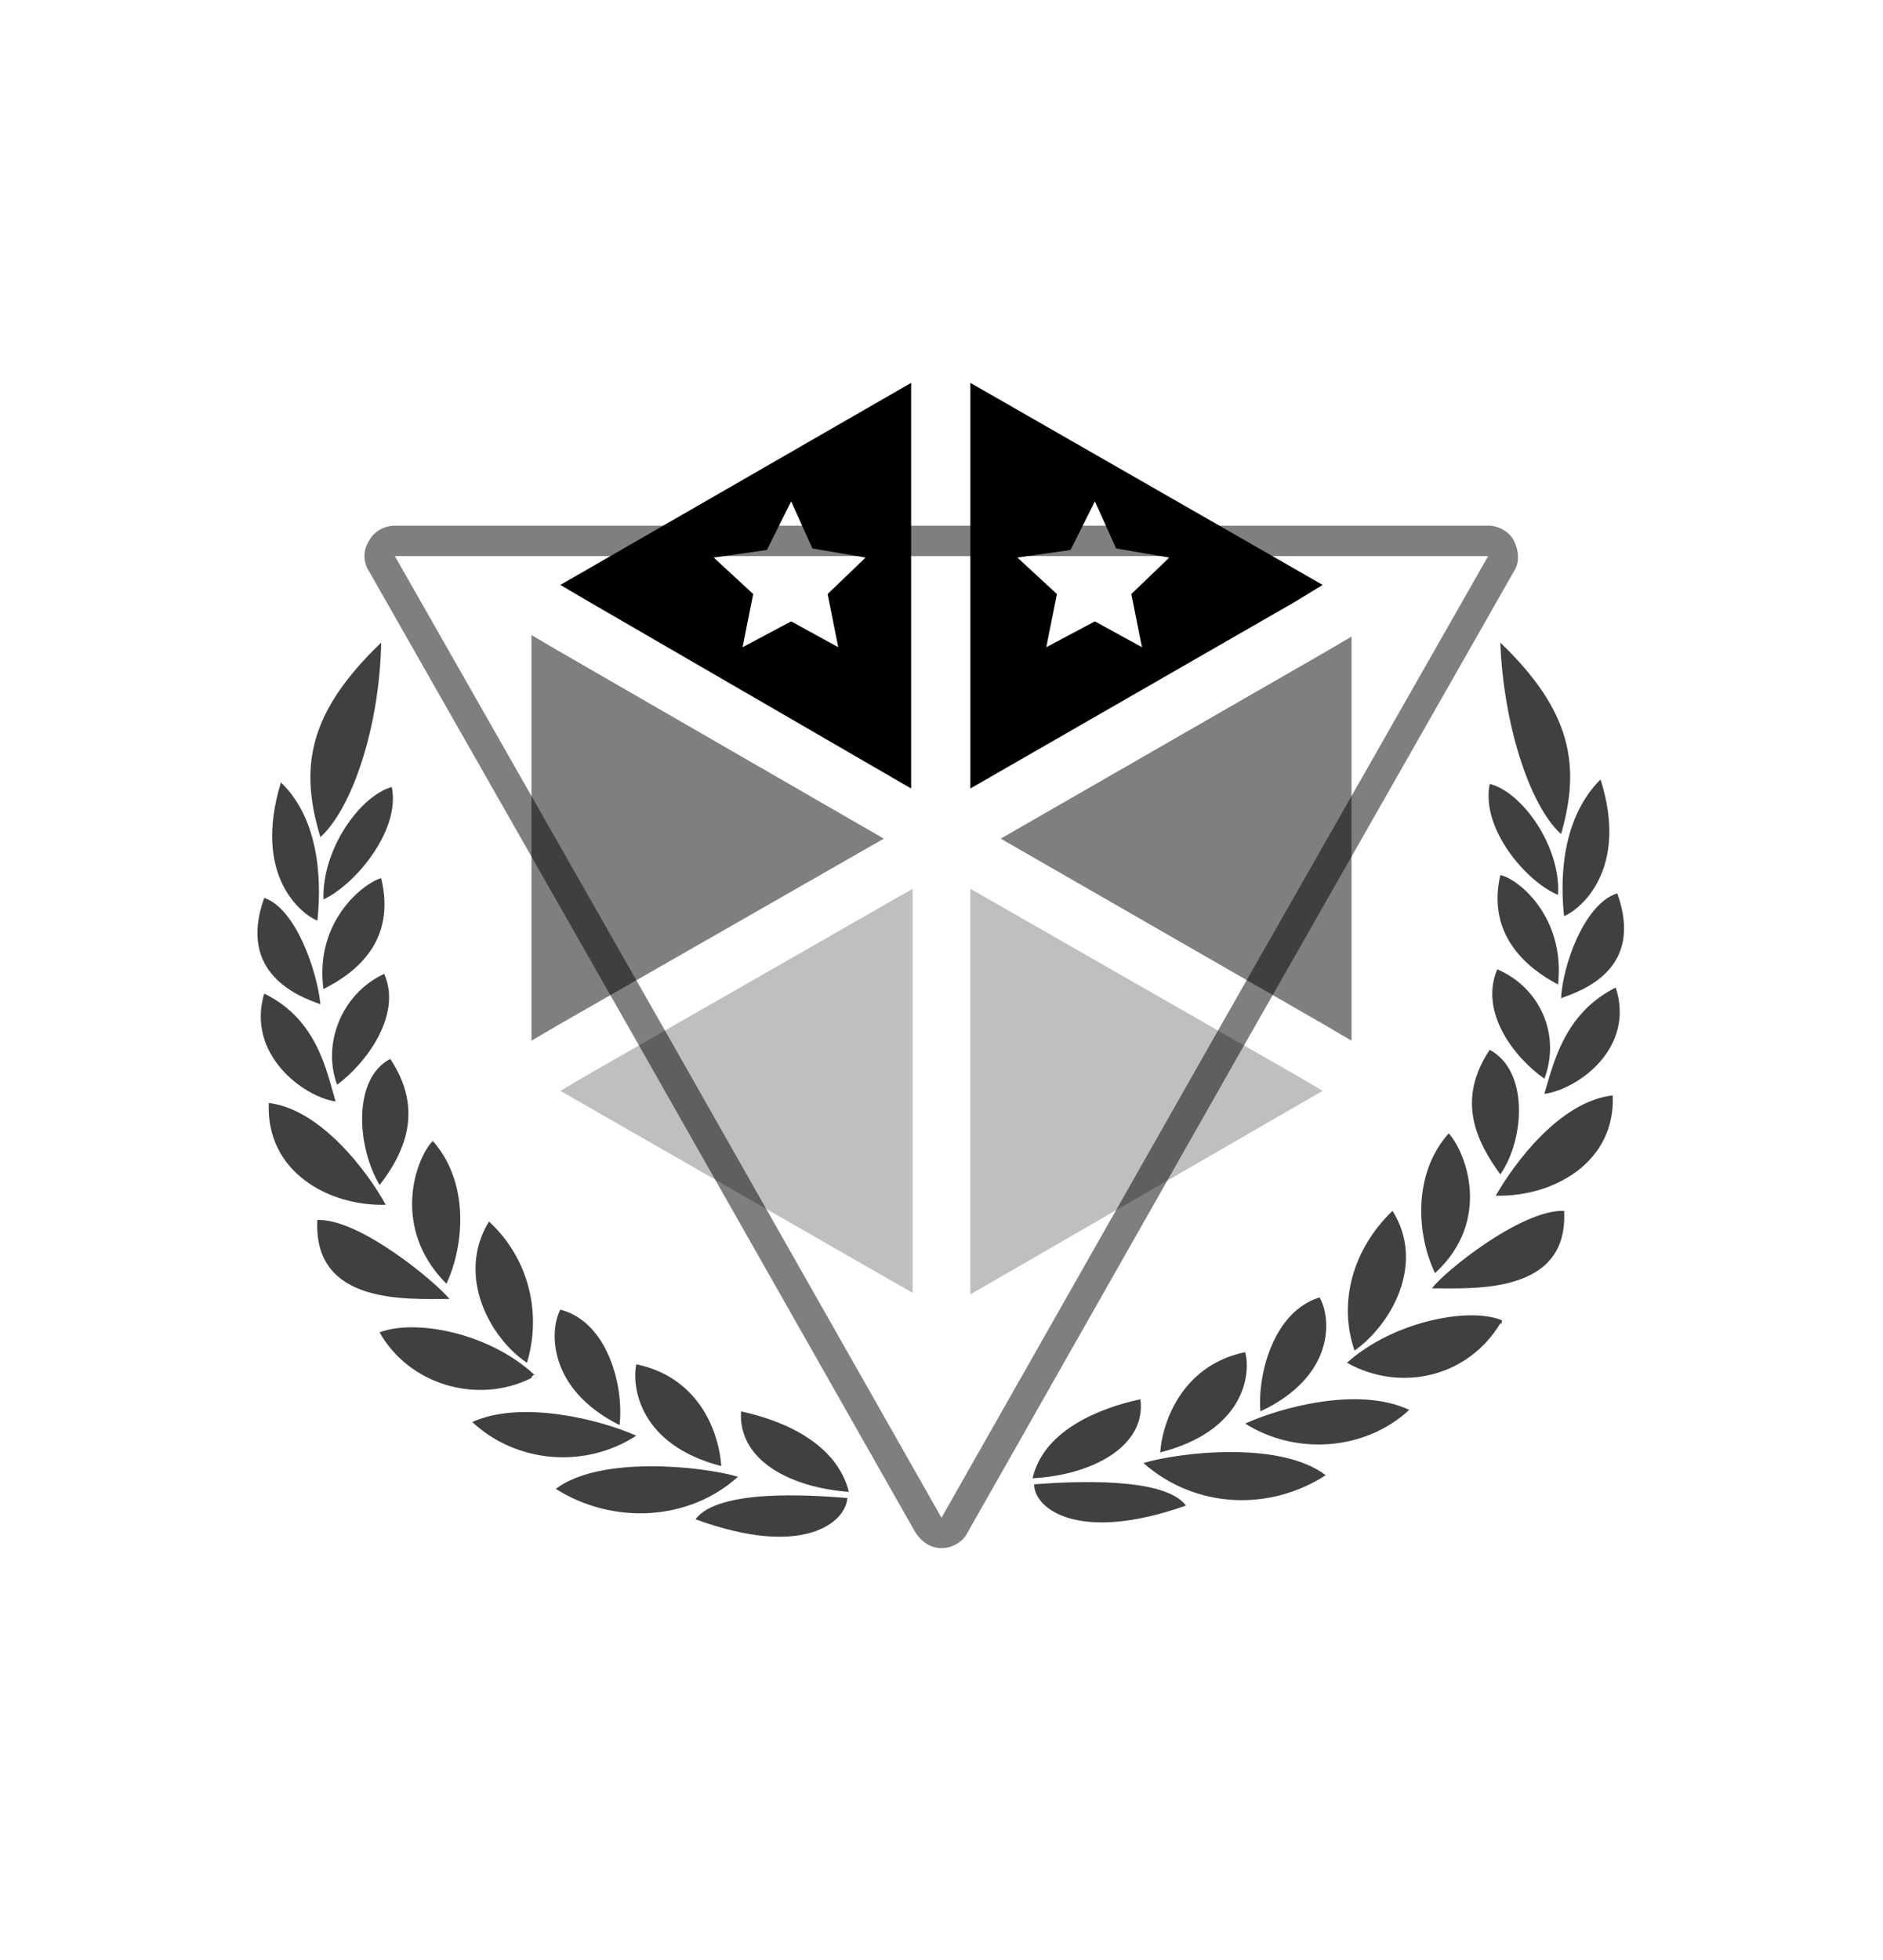 <svg viewBox="0 0 124 129"><path opacity=".5" d="M98 36.6L80 68.2 62 99.9 44 68.2 26 36.6h72m0-2H26c-.7 0-1.4.4-1.7 1-.4.6-.4 1.4 0 2l18 31.6 18 31.7c.4.6 1 1 1.7 1s1.4-.4 1.7-1l18-31.7 18-31.6c.4-.6.3-1.4 0-2-.3-.6-1-1-1.7-1zm0 4z"/><path opacity=".25" d="M63.9 83.1v2.1l23.2-13.4-1.7-1-21.5-12.3v24.6zM38.6 70.8l-1.7 1 23.2 13.3V58.5L38.6 70.8z"/><path opacity=".5" d="M35 68.5l1.7-1 21.5-12.3-21.5-12.4-1.7-1v26.7zm52.3-25.6L65.9 55.2l21.4 12.3 1.7 1V41.9l-1.7 1z"/><path d="M38.6 39.5L60 51.9V25.2L36.9 38.5l1.7 1zm11.9-3.3l1.6-3.2 1.4 3.1 3.5.6-2.5 2.4.7 3.5-3.1-1.7-3.2 1.7.7-3.5-2.6-2.4 3.5-.5zm36.6 2.3L63.9 25.2v26.7l21.4-12.3 1.8-1.1zm-11.9 4.1l-3.1-1.7-3.2 1.7.7-3.5-2.6-2.4 3.5-.5 1.6-3.2 1.4 3.1 3.5.6-2.5 2.4.7 3.5z"/><path opacity=".75" d="M34.7 89.7c1-3.3.1-6.9-2.5-9.3-2.2 3.6.1 7.7 2.5 9.3zm-6.2-14.6c-1.1 1.1-2.8 5.7.9 9.4 1.2-2.6 1.5-6.7-.9-9.4zm-3.4-32.8c-4.8 4.6-5.4 8.2-4 12.8 2.1-1.9 3.9-7.3 4-12.8zM25 78c1.7-2.2 2.9-5 .7-8.3-2.5 1.3-2.2 5.8-.7 8.3zm.3-13.9c-2.8 1.3-4.1 4.6-3.1 7.3 1.9-1.4 4.3-4.6 3.1-7.3zm-.2-6.3c-1.1.3-4.4 2.8-3.8 7.3 2.2-1.1 4.8-3.2 3.8-7.3zm.7-6c-2.1.6-4.6 4.1-4.5 7.4 2-.9 5.1-4.5 4.5-7.4zm9.4 38.7c-3-2.8-7.9-3.7-10.2-2.8 1.9 3.4 6.4 4.8 10 3 0-.1.1-.2.2-.2zm1.7-4.3c-.7 1.3-.9 5.2 3.9 7.6.3-2.6-.8-6.8-3.9-7.6zm-5.8 7.4c2.9 2.7 7.4 3.1 10.8.9-2.2-1-7.5-2.4-10.8-.9zm16.4 2.9c-.2-2.6-1.7-5.9-5.6-6.7-.3 1.5.2 5.3 5.6 6.7zm1.1.7c-2.4-.7-9.1-1.4-12 .8 3.8 2.4 8.8 2.1 12-.8zm.2-4.3c-.2 3.2 3.2 5 7.1 5.3-.8-3.2-4.3-4.7-7.1-5.3zm7 5.7c-2.5-.2-8.5-.6-10 1.4 7.1 2.6 9.9.2 10-1.4zM29.6 85.5c-.9-1.1-5.9-5.3-8.7-5.2-.3 5.6 5.9 5.2 8.7 5.2zm-4.2-6.2c-1.2-2.2-4.3-6.3-7.7-6.7-.2 4.5 3.9 6.8 7.7 6.7zm-3.3-6.8c-.6-2-1.2-5.4-4.7-7.1-1.2 4 2.6 6.8 4.7 7.1zm-1-6.4c-.2-2.1-1.6-6.3-3.7-7-1.8 5 2.3 6.5 3.7 7zm-.2-5.5c.2-1.9.4-6.4-2.4-9.1-1.9 6.2 1.4 8.7 2.4 9.1zm68.3 28.3c2.4-1.7 4.7-5.7 2.5-9.2-2.6 2.5-3.6 6-2.5 9.2zm6.2-14.3c-2.4 2.7-2.1 6.7-.9 9.2 3.8-3.5 2-8 .9-9.2zm3.4-32.3c.2 5.3 1.9 10.7 4 12.6 1.3-4.5.7-8.1-4-12.6zm-.7 26.8c-2.2 3.3-.9 6 .7 8.2 1.6-2.3 1.9-6.8-.7-8.2zm.5-5.3c-1.2 2.8 1.1 5.8 3.1 7.2 1.1-2.9-.3-6-3.1-7.2zm.2-6.2c-.9 3.9 1.7 6.1 3.8 7.2.5-4.5-2.7-7-3.8-7.2zm-.7-6c-.6 3 2.5 6.5 4.5 7.3.2-3.2-2.4-6.8-4.5-7.3zm.8 35.3c-2.2-.9-7.2.1-10.2 2.8 3.6 2 8 .9 10.1-2.6.1.1.1-.1.1-.2zm-15.9 6c4.9-2.3 4.7-6.1 3.9-7.5-3 .9-4.1 5-3.9 7.5zm9.8-.1c-3.4-1.6-8.6-.1-10.8.9 3.3 2.1 7.9 1.8 10.8-.9zm-16.4 2.8c5.5-1.4 6-5.1 5.6-6.6-3.9.8-5.4 4.2-5.6 6.6zm-1.1.7c3.4 3 8.3 3.2 12 .8-3-2.3-9.7-1.5-12-.8zm-.2-4.2c-2.8.6-6.4 2.1-7.1 5.2 3.9-.2 7.5-2.1 7.1-5.2zm-7 5.6c0 1.6 2.9 3.9 10 1.4-1.4-1.9-7.4-1.6-10-1.4zm34.9-18c-2.8-.1-7.9 4-8.7 5.1 2.8 0 9 .4 8.7-5.1zm3.2-7.6c-3.5.4-6.5 4.5-7.7 6.6 3.8.1 7.9-2.2 7.7-6.6zm.2-7.1c-3.4 1.7-4.1 5-4.7 7 2.2-.3 6-3 4.7-7zm.1-6.2c-2.2.7-3.6 4.8-3.7 6.9 1.4-.5 5.5-1.9 3.7-6.9zm-3.5 1.5c1-.4 4.3-3 2.4-9-2.8 2.8-2.6 7.2-2.4 9z"/></svg>